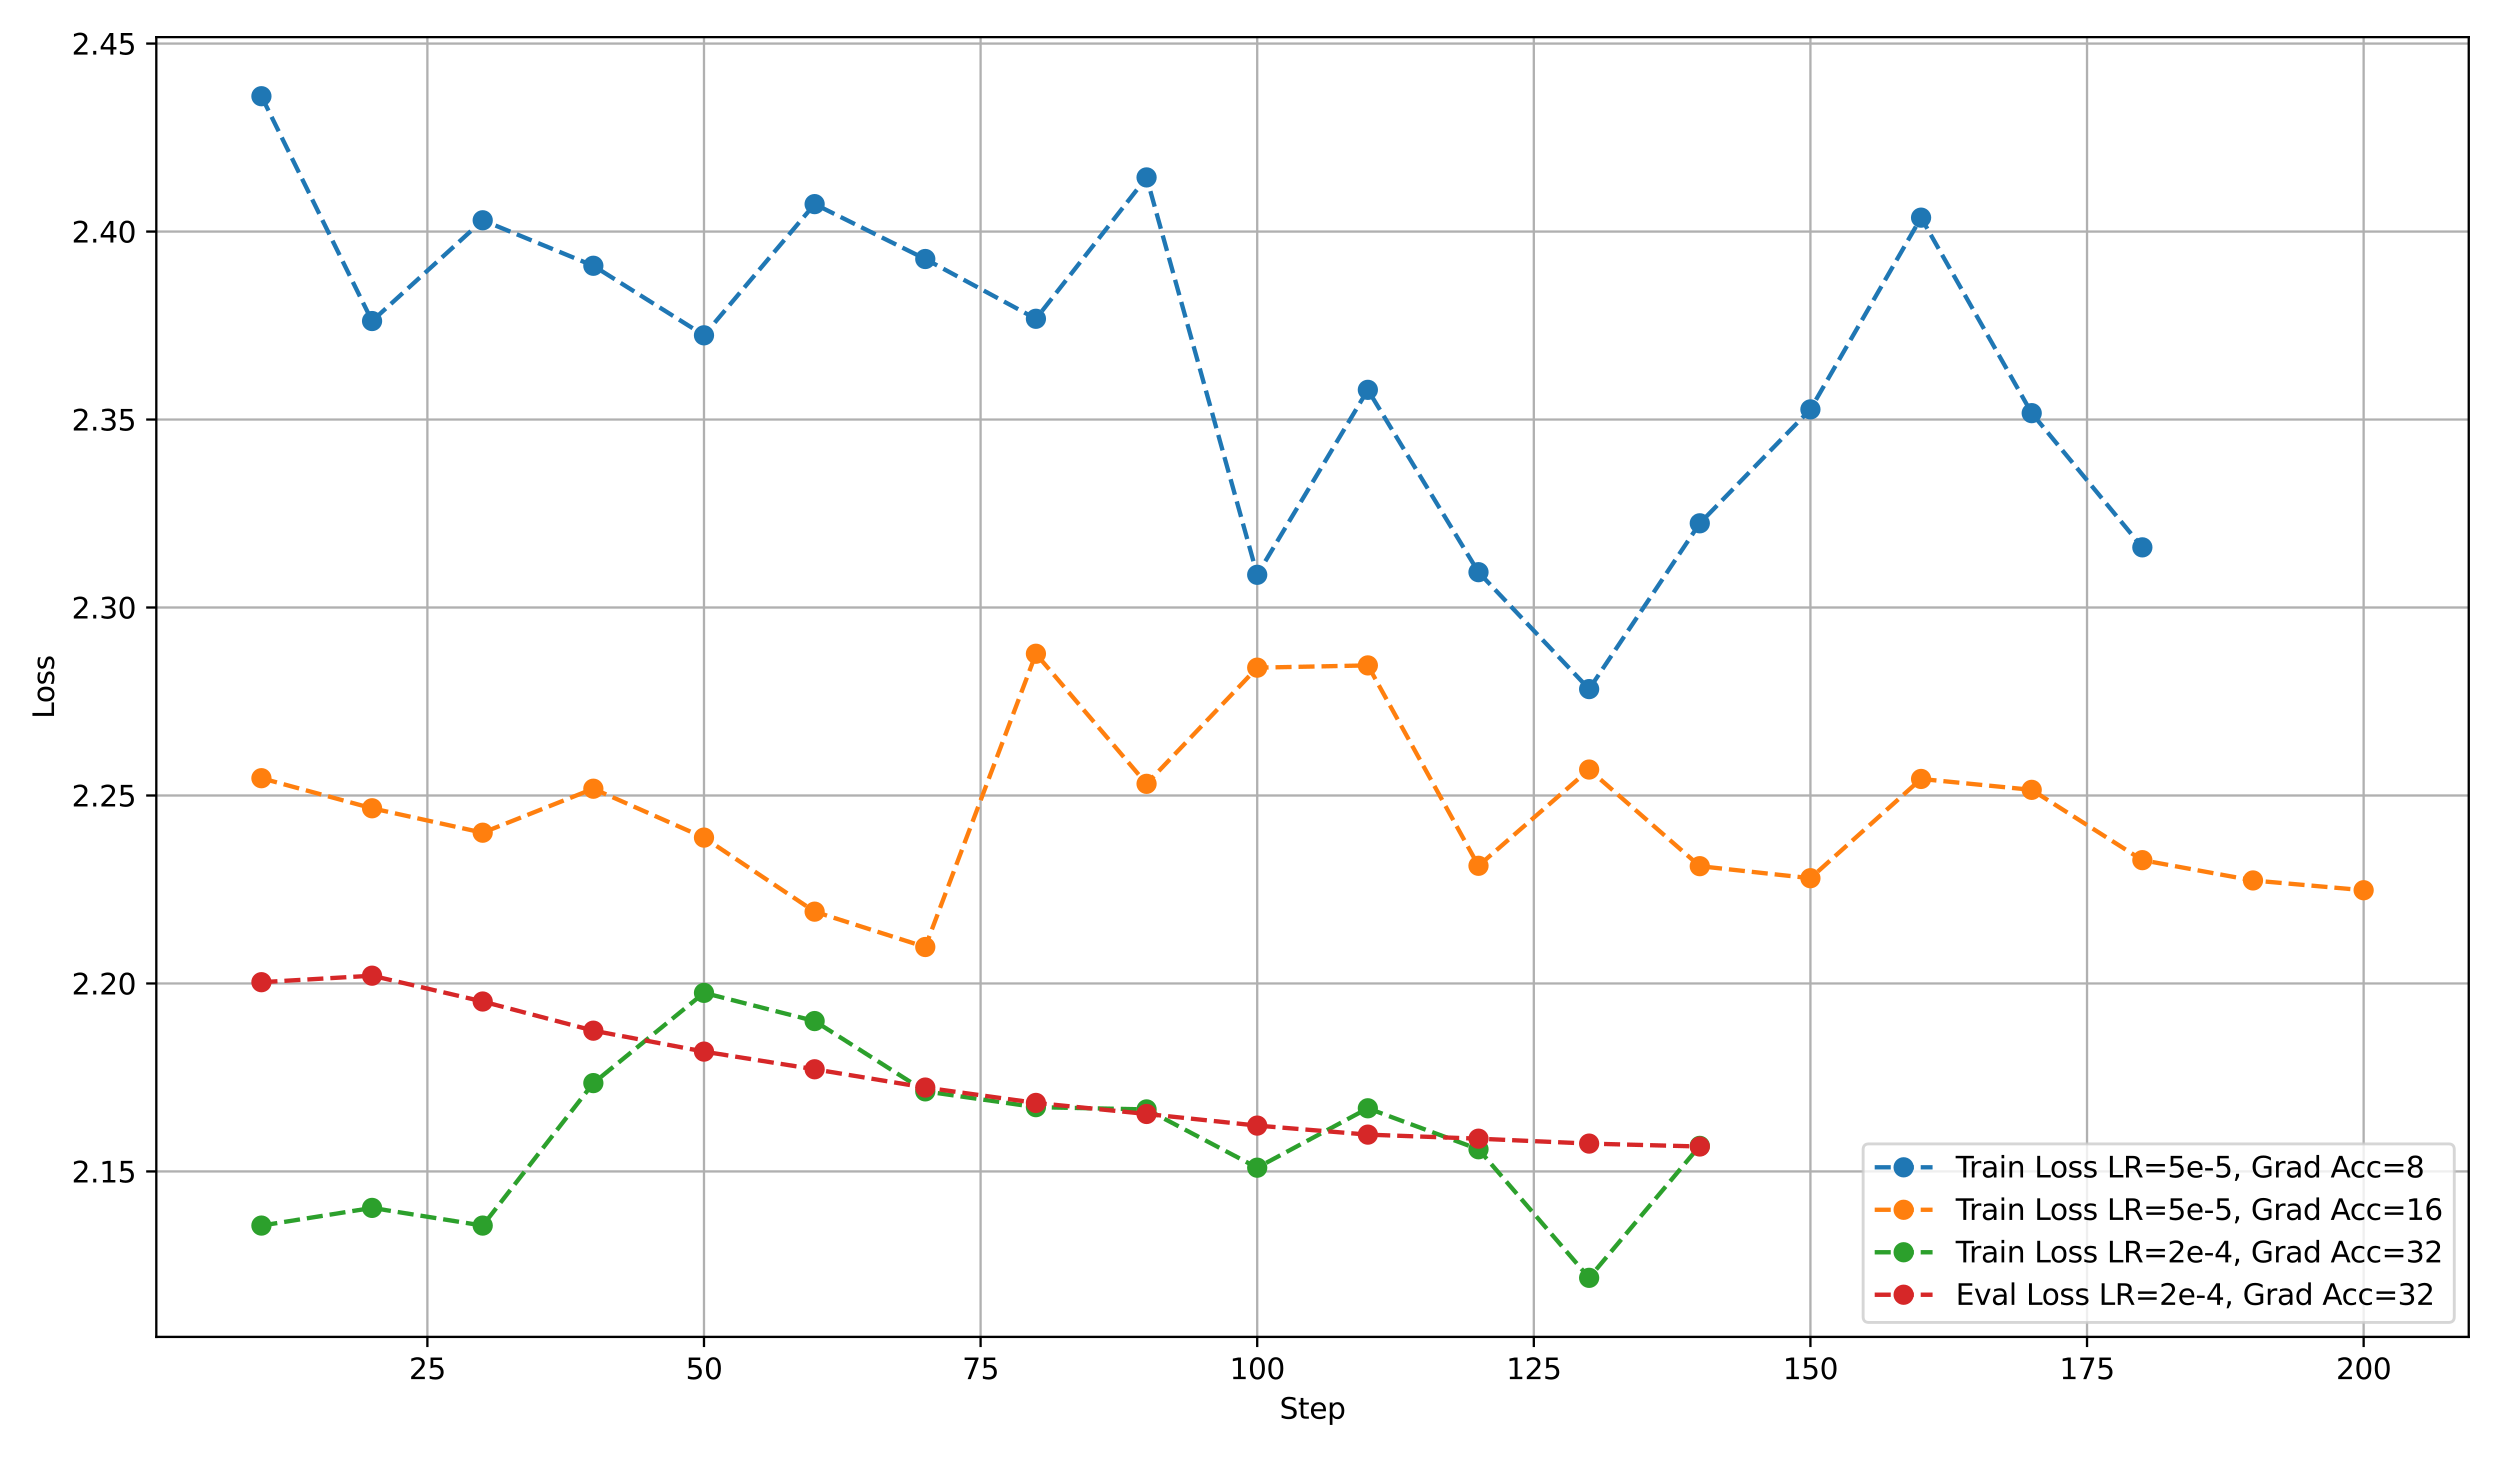 <?xml version="1.0" encoding="utf-8" standalone="no"?>
<!DOCTYPE svg PUBLIC "-//W3C//DTD SVG 1.1//EN"
  "http://www.w3.org/Graphics/SVG/1.1/DTD/svg11.dtd">
<svg xmlns:xlink="http://www.w3.org/1999/xlink" width="864pt" height="504pt" viewBox="0 0 864 504" xmlns="http://www.w3.org/2000/svg" version="1.1">
 <defs>
  <style type="text/css">*{stroke-linejoin: round; stroke-linecap: butt}</style>
 </defs>
 <g id="figure_1">
  <g id="patch_1">
   <path d="M 0 504 
L 864 504 
L 864 0 
L 0 0 
z
" style="fill: #ffffff"/>
  </g>
  <g id="axes_1">
   <g id="patch_2">
    <path d="M 54.02 462.04 
L 853.2 462.04 
L 853.2 12.835 
L 54.02 12.835 
z
" style="fill: #ffffff"/>
   </g>
   <g id="matplotlib.axis_1">
    <g id="xtick_1">
     <g id="line2d_1">
      <path d="M 147.704 462.04 
L 147.704 12.835 
" clip-path="url(#p63135f9548)" style="fill: none; stroke: #b0b0b0; stroke-width: 0.8; stroke-linecap: square"/>
     </g>
     <g id="line2d_2">
      <defs>
       <path id="m0dc4474a9e" d="M 0 0 
L 0 3.5 
" style="stroke: #000000; stroke-width: 0.8"/>
      </defs>
      <g>
       <use xlink:href="#m0dc4474a9e" x="147.704" y="462.04" style="stroke: #000000; stroke-width: 0.8"/>
      </g>
     </g>
     <g id="text_1">
      <!-- 25 -->
      <g transform="translate(141.341 476.638) scale(0.1 -0.1)">
       <defs>
        <path id="DejaVuSans-32" d="M 1228 531 
L 3431 531 
L 3431 0 
L 469 0 
L 469 531 
Q 828 903 1448 1529 
Q 2069 2156 2228 2338 
Q 2531 2678 2651 2914 
Q 2772 3150 2772 3378 
Q 2772 3750 2511 3984 
Q 2250 4219 1831 4219 
Q 1534 4219 1204 4116 
Q 875 4013 500 3803 
L 500 4441 
Q 881 4594 1212 4672 
Q 1544 4750 1819 4750 
Q 2544 4750 2975 4387 
Q 3406 4025 3406 3419 
Q 3406 3131 3298 2873 
Q 3191 2616 2906 2266 
Q 2828 2175 2409 1742 
Q 1991 1309 1228 531 
z
" transform="scale(0.016)"/>
        <path id="DejaVuSans-35" d="M 691 4666 
L 3169 4666 
L 3169 4134 
L 1269 4134 
L 1269 2991 
Q 1406 3038 1543 3061 
Q 1681 3084 1819 3084 
Q 2600 3084 3056 2656 
Q 3513 2228 3513 1497 
Q 3513 744 3044 326 
Q 2575 -91 1722 -91 
Q 1428 -91 1123 -41 
Q 819 9 494 109 
L 494 744 
Q 775 591 1075 516 
Q 1375 441 1709 441 
Q 2250 441 2565 725 
Q 2881 1009 2881 1497 
Q 2881 1984 2565 2268 
Q 2250 2553 1709 2553 
Q 1456 2553 1204 2497 
Q 953 2441 691 2322 
L 691 4666 
z
" transform="scale(0.016)"/>
       </defs>
       <use xlink:href="#DejaVuSans-32"/>
       <use xlink:href="#DejaVuSans-35" transform="translate(63.623 0)"/>
      </g>
     </g>
    </g>
    <g id="xtick_2">
     <g id="line2d_3">
      <path d="M 243.299 462.04 
L 243.299 12.835 
" clip-path="url(#p63135f9548)" style="fill: none; stroke: #b0b0b0; stroke-width: 0.8; stroke-linecap: square"/>
     </g>
     <g id="line2d_4">
      <g>
       <use xlink:href="#m0dc4474a9e" x="243.299" y="462.04" style="stroke: #000000; stroke-width: 0.8"/>
      </g>
     </g>
     <g id="text_2">
      <!-- 50 -->
      <g transform="translate(236.937 476.638) scale(0.1 -0.1)">
       <defs>
        <path id="DejaVuSans-30" d="M 2034 4250 
Q 1547 4250 1301 3770 
Q 1056 3291 1056 2328 
Q 1056 1369 1301 889 
Q 1547 409 2034 409 
Q 2525 409 2770 889 
Q 3016 1369 3016 2328 
Q 3016 3291 2770 3770 
Q 2525 4250 2034 4250 
z
M 2034 4750 
Q 2819 4750 3233 4129 
Q 3647 3509 3647 2328 
Q 3647 1150 3233 529 
Q 2819 -91 2034 -91 
Q 1250 -91 836 529 
Q 422 1150 422 2328 
Q 422 3509 836 4129 
Q 1250 4750 2034 4750 
z
" transform="scale(0.016)"/>
       </defs>
       <use xlink:href="#DejaVuSans-35"/>
       <use xlink:href="#DejaVuSans-30" transform="translate(63.623 0)"/>
      </g>
     </g>
    </g>
    <g id="xtick_3">
     <g id="line2d_5">
      <path d="M 338.895 462.04 
L 338.895 12.835 
" clip-path="url(#p63135f9548)" style="fill: none; stroke: #b0b0b0; stroke-width: 0.8; stroke-linecap: square"/>
     </g>
     <g id="line2d_6">
      <g>
       <use xlink:href="#m0dc4474a9e" x="338.895" y="462.04" style="stroke: #000000; stroke-width: 0.8"/>
      </g>
     </g>
     <g id="text_3">
      <!-- 75 -->
      <g transform="translate(332.533 476.638) scale(0.1 -0.1)">
       <defs>
        <path id="DejaVuSans-37" d="M 525 4666 
L 3525 4666 
L 3525 4397 
L 1831 0 
L 1172 0 
L 2766 4134 
L 525 4134 
L 525 4666 
z
" transform="scale(0.016)"/>
       </defs>
       <use xlink:href="#DejaVuSans-37"/>
       <use xlink:href="#DejaVuSans-35" transform="translate(63.623 0)"/>
      </g>
     </g>
    </g>
    <g id="xtick_4">
     <g id="line2d_7">
      <path d="M 434.491 462.04 
L 434.491 12.835 
" clip-path="url(#p63135f9548)" style="fill: none; stroke: #b0b0b0; stroke-width: 0.8; stroke-linecap: square"/>
     </g>
     <g id="line2d_8">
      <g>
       <use xlink:href="#m0dc4474a9e" x="434.491" y="462.04" style="stroke: #000000; stroke-width: 0.8"/>
      </g>
     </g>
     <g id="text_4">
      <!-- 100 -->
      <g transform="translate(424.947 476.638) scale(0.1 -0.1)">
       <defs>
        <path id="DejaVuSans-31" d="M 794 531 
L 1825 531 
L 1825 4091 
L 703 3866 
L 703 4441 
L 1819 4666 
L 2450 4666 
L 2450 531 
L 3481 531 
L 3481 0 
L 794 0 
L 794 531 
z
" transform="scale(0.016)"/>
       </defs>
       <use xlink:href="#DejaVuSans-31"/>
       <use xlink:href="#DejaVuSans-30" transform="translate(63.623 0)"/>
       <use xlink:href="#DejaVuSans-30" transform="translate(127.246 0)"/>
      </g>
     </g>
    </g>
    <g id="xtick_5">
     <g id="line2d_9">
      <path d="M 530.087 462.04 
L 530.087 12.835 
" clip-path="url(#p63135f9548)" style="fill: none; stroke: #b0b0b0; stroke-width: 0.8; stroke-linecap: square"/>
     </g>
     <g id="line2d_10">
      <g>
       <use xlink:href="#m0dc4474a9e" x="530.087" y="462.04" style="stroke: #000000; stroke-width: 0.8"/>
      </g>
     </g>
     <g id="text_5">
      <!-- 125 -->
      <g transform="translate(520.543 476.638) scale(0.1 -0.1)">
       <use xlink:href="#DejaVuSans-31"/>
       <use xlink:href="#DejaVuSans-32" transform="translate(63.623 0)"/>
       <use xlink:href="#DejaVuSans-35" transform="translate(127.246 0)"/>
      </g>
     </g>
    </g>
    <g id="xtick_6">
     <g id="line2d_11">
      <path d="M 625.682 462.04 
L 625.682 12.835 
" clip-path="url(#p63135f9548)" style="fill: none; stroke: #b0b0b0; stroke-width: 0.8; stroke-linecap: square"/>
     </g>
     <g id="line2d_12">
      <g>
       <use xlink:href="#m0dc4474a9e" x="625.682" y="462.04" style="stroke: #000000; stroke-width: 0.8"/>
      </g>
     </g>
     <g id="text_6">
      <!-- 150 -->
      <g transform="translate(616.138 476.638) scale(0.1 -0.1)">
       <use xlink:href="#DejaVuSans-31"/>
       <use xlink:href="#DejaVuSans-35" transform="translate(63.623 0)"/>
       <use xlink:href="#DejaVuSans-30" transform="translate(127.246 0)"/>
      </g>
     </g>
    </g>
    <g id="xtick_7">
     <g id="line2d_13">
      <path d="M 721.278 462.04 
L 721.278 12.835 
" clip-path="url(#p63135f9548)" style="fill: none; stroke: #b0b0b0; stroke-width: 0.8; stroke-linecap: square"/>
     </g>
     <g id="line2d_14">
      <g>
       <use xlink:href="#m0dc4474a9e" x="721.278" y="462.04" style="stroke: #000000; stroke-width: 0.8"/>
      </g>
     </g>
     <g id="text_7">
      <!-- 175 -->
      <g transform="translate(711.734 476.638) scale(0.1 -0.1)">
       <use xlink:href="#DejaVuSans-31"/>
       <use xlink:href="#DejaVuSans-37" transform="translate(63.623 0)"/>
       <use xlink:href="#DejaVuSans-35" transform="translate(127.246 0)"/>
      </g>
     </g>
    </g>
    <g id="xtick_8">
     <g id="line2d_15">
      <path d="M 816.874 462.04 
L 816.874 12.835 
" clip-path="url(#p63135f9548)" style="fill: none; stroke: #b0b0b0; stroke-width: 0.8; stroke-linecap: square"/>
     </g>
     <g id="line2d_16">
      <g>
       <use xlink:href="#m0dc4474a9e" x="816.874" y="462.04" style="stroke: #000000; stroke-width: 0.8"/>
      </g>
     </g>
     <g id="text_8">
      <!-- 200 -->
      <g transform="translate(807.33 476.638) scale(0.1 -0.1)">
       <use xlink:href="#DejaVuSans-32"/>
       <use xlink:href="#DejaVuSans-30" transform="translate(63.623 0)"/>
       <use xlink:href="#DejaVuSans-30" transform="translate(127.246 0)"/>
      </g>
     </g>
    </g>
    <g id="text_9">
     <!-- Step -->
     <g transform="translate(442.225 490.317) scale(0.1 -0.1)">
      <defs>
       <path id="DejaVuSans-53" d="M 3425 4513 
L 3425 3897 
Q 3066 4069 2747 4153 
Q 2428 4238 2131 4238 
Q 1616 4238 1336 4038 
Q 1056 3838 1056 3469 
Q 1056 3159 1242 3001 
Q 1428 2844 1947 2747 
L 2328 2669 
Q 3034 2534 3370 2195 
Q 3706 1856 3706 1288 
Q 3706 609 3251 259 
Q 2797 -91 1919 -91 
Q 1588 -91 1214 -16 
Q 841 59 441 206 
L 441 856 
Q 825 641 1194 531 
Q 1563 422 1919 422 
Q 2459 422 2753 634 
Q 3047 847 3047 1241 
Q 3047 1584 2836 1778 
Q 2625 1972 2144 2069 
L 1759 2144 
Q 1053 2284 737 2584 
Q 422 2884 422 3419 
Q 422 4038 858 4394 
Q 1294 4750 2059 4750 
Q 2388 4750 2728 4690 
Q 3069 4631 3425 4513 
z
" transform="scale(0.016)"/>
       <path id="DejaVuSans-74" d="M 1172 4494 
L 1172 3500 
L 2356 3500 
L 2356 3053 
L 1172 3053 
L 1172 1153 
Q 1172 725 1289 603 
Q 1406 481 1766 481 
L 2356 481 
L 2356 0 
L 1766 0 
Q 1100 0 847 248 
Q 594 497 594 1153 
L 594 3053 
L 172 3053 
L 172 3500 
L 594 3500 
L 594 4494 
L 1172 4494 
z
" transform="scale(0.016)"/>
       <path id="DejaVuSans-65" d="M 3597 1894 
L 3597 1613 
L 953 1613 
Q 991 1019 1311 708 
Q 1631 397 2203 397 
Q 2534 397 2845 478 
Q 3156 559 3463 722 
L 3463 178 
Q 3153 47 2828 -22 
Q 2503 -91 2169 -91 
Q 1331 -91 842 396 
Q 353 884 353 1716 
Q 353 2575 817 3079 
Q 1281 3584 2069 3584 
Q 2775 3584 3186 3129 
Q 3597 2675 3597 1894 
z
M 3022 2063 
Q 3016 2534 2758 2815 
Q 2500 3097 2075 3097 
Q 1594 3097 1305 2825 
Q 1016 2553 972 2059 
L 3022 2063 
z
" transform="scale(0.016)"/>
       <path id="DejaVuSans-70" d="M 1159 525 
L 1159 -1331 
L 581 -1331 
L 581 3500 
L 1159 3500 
L 1159 2969 
Q 1341 3281 1617 3432 
Q 1894 3584 2278 3584 
Q 2916 3584 3314 3078 
Q 3713 2572 3713 1747 
Q 3713 922 3314 415 
Q 2916 -91 2278 -91 
Q 1894 -91 1617 61 
Q 1341 213 1159 525 
z
M 3116 1747 
Q 3116 2381 2855 2742 
Q 2594 3103 2138 3103 
Q 1681 3103 1420 2742 
Q 1159 2381 1159 1747 
Q 1159 1113 1420 752 
Q 1681 391 2138 391 
Q 2594 391 2855 752 
Q 3116 1113 3116 1747 
z
" transform="scale(0.016)"/>
      </defs>
      <use xlink:href="#DejaVuSans-53"/>
      <use xlink:href="#DejaVuSans-74" transform="translate(63.477 0)"/>
      <use xlink:href="#DejaVuSans-65" transform="translate(102.686 0)"/>
      <use xlink:href="#DejaVuSans-70" transform="translate(164.209 0)"/>
     </g>
    </g>
   </g>
   <g id="matplotlib.axis_2">
    <g id="ytick_1">
     <g id="line2d_17">
      <path d="M 54.02 404.852 
L 853.2 404.852 
" clip-path="url(#p63135f9548)" style="fill: none; stroke: #b0b0b0; stroke-width: 0.8; stroke-linecap: square"/>
     </g>
     <g id="line2d_18">
      <defs>
       <path id="mf8753b15ac" d="M 0 0 
L -3.5 0 
" style="stroke: #000000; stroke-width: 0.8"/>
      </defs>
      <g>
       <use xlink:href="#mf8753b15ac" x="54.02" y="404.852" style="stroke: #000000; stroke-width: 0.8"/>
      </g>
     </g>
     <g id="text_10">
      <!-- 2.15 -->
      <g transform="translate(24.754 408.651) scale(0.1 -0.1)">
       <defs>
        <path id="DejaVuSans-2e" d="M 684 794 
L 1344 794 
L 1344 0 
L 684 0 
L 684 794 
z
" transform="scale(0.016)"/>
       </defs>
       <use xlink:href="#DejaVuSans-32"/>
       <use xlink:href="#DejaVuSans-2e" transform="translate(63.623 0)"/>
       <use xlink:href="#DejaVuSans-31" transform="translate(95.41 0)"/>
       <use xlink:href="#DejaVuSans-35" transform="translate(159.033 0)"/>
      </g>
     </g>
    </g>
    <g id="ytick_2">
     <g id="line2d_19">
      <path d="M 54.02 339.887 
L 853.2 339.887 
" clip-path="url(#p63135f9548)" style="fill: none; stroke: #b0b0b0; stroke-width: 0.8; stroke-linecap: square"/>
     </g>
     <g id="line2d_20">
      <g>
       <use xlink:href="#mf8753b15ac" x="54.02" y="339.887" style="stroke: #000000; stroke-width: 0.8"/>
      </g>
     </g>
     <g id="text_11">
      <!-- 2.20 -->
      <g transform="translate(24.754 343.686) scale(0.1 -0.1)">
       <use xlink:href="#DejaVuSans-32"/>
       <use xlink:href="#DejaVuSans-2e" transform="translate(63.623 0)"/>
       <use xlink:href="#DejaVuSans-32" transform="translate(95.41 0)"/>
       <use xlink:href="#DejaVuSans-30" transform="translate(159.033 0)"/>
      </g>
     </g>
    </g>
    <g id="ytick_3">
     <g id="line2d_21">
      <path d="M 54.02 274.922 
L 853.2 274.922 
" clip-path="url(#p63135f9548)" style="fill: none; stroke: #b0b0b0; stroke-width: 0.8; stroke-linecap: square"/>
     </g>
     <g id="line2d_22">
      <g>
       <use xlink:href="#mf8753b15ac" x="54.02" y="274.922" style="stroke: #000000; stroke-width: 0.8"/>
      </g>
     </g>
     <g id="text_12">
      <!-- 2.25 -->
      <g transform="translate(24.754 278.721) scale(0.1 -0.1)">
       <use xlink:href="#DejaVuSans-32"/>
       <use xlink:href="#DejaVuSans-2e" transform="translate(63.623 0)"/>
       <use xlink:href="#DejaVuSans-32" transform="translate(95.41 0)"/>
       <use xlink:href="#DejaVuSans-35" transform="translate(159.033 0)"/>
      </g>
     </g>
    </g>
    <g id="ytick_4">
     <g id="line2d_23">
      <path d="M 54.02 209.957 
L 853.2 209.957 
" clip-path="url(#p63135f9548)" style="fill: none; stroke: #b0b0b0; stroke-width: 0.8; stroke-linecap: square"/>
     </g>
     <g id="line2d_24">
      <g>
       <use xlink:href="#mf8753b15ac" x="54.02" y="209.957" style="stroke: #000000; stroke-width: 0.8"/>
      </g>
     </g>
     <g id="text_13">
      <!-- 2.30 -->
      <g transform="translate(24.754 213.757) scale(0.1 -0.1)">
       <defs>
        <path id="DejaVuSans-33" d="M 2597 2516 
Q 3050 2419 3304 2112 
Q 3559 1806 3559 1356 
Q 3559 666 3084 287 
Q 2609 -91 1734 -91 
Q 1441 -91 1130 -33 
Q 819 25 488 141 
L 488 750 
Q 750 597 1062 519 
Q 1375 441 1716 441 
Q 2309 441 2620 675 
Q 2931 909 2931 1356 
Q 2931 1769 2642 2001 
Q 2353 2234 1838 2234 
L 1294 2234 
L 1294 2753 
L 1863 2753 
Q 2328 2753 2575 2939 
Q 2822 3125 2822 3475 
Q 2822 3834 2567 4026 
Q 2313 4219 1838 4219 
Q 1578 4219 1281 4162 
Q 984 4106 628 3988 
L 628 4550 
Q 988 4650 1302 4700 
Q 1616 4750 1894 4750 
Q 2613 4750 3031 4423 
Q 3450 4097 3450 3541 
Q 3450 3153 3228 2886 
Q 3006 2619 2597 2516 
z
" transform="scale(0.016)"/>
       </defs>
       <use xlink:href="#DejaVuSans-32"/>
       <use xlink:href="#DejaVuSans-2e" transform="translate(63.623 0)"/>
       <use xlink:href="#DejaVuSans-33" transform="translate(95.41 0)"/>
       <use xlink:href="#DejaVuSans-30" transform="translate(159.033 0)"/>
      </g>
     </g>
    </g>
    <g id="ytick_5">
     <g id="line2d_25">
      <path d="M 54.02 144.993 
L 853.2 144.993 
" clip-path="url(#p63135f9548)" style="fill: none; stroke: #b0b0b0; stroke-width: 0.8; stroke-linecap: square"/>
     </g>
     <g id="line2d_26">
      <g>
       <use xlink:href="#mf8753b15ac" x="54.02" y="144.993" style="stroke: #000000; stroke-width: 0.8"/>
      </g>
     </g>
     <g id="text_14">
      <!-- 2.35 -->
      <g transform="translate(24.754 148.792) scale(0.1 -0.1)">
       <use xlink:href="#DejaVuSans-32"/>
       <use xlink:href="#DejaVuSans-2e" transform="translate(63.623 0)"/>
       <use xlink:href="#DejaVuSans-33" transform="translate(95.41 0)"/>
       <use xlink:href="#DejaVuSans-35" transform="translate(159.033 0)"/>
      </g>
     </g>
    </g>
    <g id="ytick_6">
     <g id="line2d_27">
      <path d="M 54.02 80.028 
L 853.2 80.028 
" clip-path="url(#p63135f9548)" style="fill: none; stroke: #b0b0b0; stroke-width: 0.8; stroke-linecap: square"/>
     </g>
     <g id="line2d_28">
      <g>
       <use xlink:href="#mf8753b15ac" x="54.02" y="80.028" style="stroke: #000000; stroke-width: 0.8"/>
      </g>
     </g>
     <g id="text_15">
      <!-- 2.40 -->
      <g transform="translate(24.754 83.827) scale(0.1 -0.1)">
       <defs>
        <path id="DejaVuSans-34" d="M 2419 4116 
L 825 1625 
L 2419 1625 
L 2419 4116 
z
M 2253 4666 
L 3047 4666 
L 3047 1625 
L 3713 1625 
L 3713 1100 
L 3047 1100 
L 3047 0 
L 2419 0 
L 2419 1100 
L 313 1100 
L 313 1709 
L 2253 4666 
z
" transform="scale(0.016)"/>
       </defs>
       <use xlink:href="#DejaVuSans-32"/>
       <use xlink:href="#DejaVuSans-2e" transform="translate(63.623 0)"/>
       <use xlink:href="#DejaVuSans-34" transform="translate(95.41 0)"/>
       <use xlink:href="#DejaVuSans-30" transform="translate(159.033 0)"/>
      </g>
     </g>
    </g>
    <g id="ytick_7">
     <g id="line2d_29">
      <path d="M 54.02 15.063 
L 853.2 15.063 
" clip-path="url(#p63135f9548)" style="fill: none; stroke: #b0b0b0; stroke-width: 0.8; stroke-linecap: square"/>
     </g>
     <g id="line2d_30">
      <g>
       <use xlink:href="#mf8753b15ac" x="54.02" y="15.063" style="stroke: #000000; stroke-width: 0.8"/>
      </g>
     </g>
     <g id="text_16">
      <!-- 2.45 -->
      <g transform="translate(24.754 18.862) scale(0.1 -0.1)">
       <use xlink:href="#DejaVuSans-32"/>
       <use xlink:href="#DejaVuSans-2e" transform="translate(63.623 0)"/>
       <use xlink:href="#DejaVuSans-34" transform="translate(95.41 0)"/>
       <use xlink:href="#DejaVuSans-35" transform="translate(159.033 0)"/>
      </g>
     </g>
    </g>
    <g id="text_17">
     <!-- Loss -->
     <g transform="translate(18.675 248.405) rotate(-90) scale(0.1 -0.1)">
      <defs>
       <path id="DejaVuSans-4c" d="M 628 4666 
L 1259 4666 
L 1259 531 
L 3531 531 
L 3531 0 
L 628 0 
L 628 4666 
z
" transform="scale(0.016)"/>
       <path id="DejaVuSans-6f" d="M 1959 3097 
Q 1497 3097 1228 2736 
Q 959 2375 959 1747 
Q 959 1119 1226 758 
Q 1494 397 1959 397 
Q 2419 397 2687 759 
Q 2956 1122 2956 1747 
Q 2956 2369 2687 2733 
Q 2419 3097 1959 3097 
z
M 1959 3584 
Q 2709 3584 3137 3096 
Q 3566 2609 3566 1747 
Q 3566 888 3137 398 
Q 2709 -91 1959 -91 
Q 1206 -91 779 398 
Q 353 888 353 1747 
Q 353 2609 779 3096 
Q 1206 3584 1959 3584 
z
" transform="scale(0.016)"/>
       <path id="DejaVuSans-73" d="M 2834 3397 
L 2834 2853 
Q 2591 2978 2328 3040 
Q 2066 3103 1784 3103 
Q 1356 3103 1142 2972 
Q 928 2841 928 2578 
Q 928 2378 1081 2264 
Q 1234 2150 1697 2047 
L 1894 2003 
Q 2506 1872 2764 1633 
Q 3022 1394 3022 966 
Q 3022 478 2636 193 
Q 2250 -91 1575 -91 
Q 1294 -91 989 -36 
Q 684 19 347 128 
L 347 722 
Q 666 556 975 473 
Q 1284 391 1588 391 
Q 1994 391 2212 530 
Q 2431 669 2431 922 
Q 2431 1156 2273 1281 
Q 2116 1406 1581 1522 
L 1381 1569 
Q 847 1681 609 1914 
Q 372 2147 372 2553 
Q 372 3047 722 3315 
Q 1072 3584 1716 3584 
Q 2034 3584 2315 3537 
Q 2597 3491 2834 3397 
z
" transform="scale(0.016)"/>
      </defs>
      <use xlink:href="#DejaVuSans-4c"/>
      <use xlink:href="#DejaVuSans-6f" transform="translate(53.963 0)"/>
      <use xlink:href="#DejaVuSans-73" transform="translate(115.145 0)"/>
      <use xlink:href="#DejaVuSans-73" transform="translate(167.244 0)"/>
     </g>
    </g>
   </g>
   <g id="line2d_31">
    <path d="M 90.346 33.253 
L 128.585 110.951 
L 166.823 76.13 
L 205.061 91.852 
L 243.299 115.888 
L 281.538 70.543 
L 319.776 89.513 
L 358.014 110.172 
L 396.253 61.318 
L 434.491 198.654 
L 472.729 134.728 
L 510.967 197.744 
L 549.206 238.152 
L 587.444 180.853 
L 625.682 141.485 
L 663.921 75.221 
L 702.159 142.784 
L 740.397 189.169 
" clip-path="url(#p63135f9548)" style="fill: none; stroke-dasharray: 5.55,2.4; stroke-dashoffset: 0; stroke: #1f77b4; stroke-width: 1.5"/>
    <defs>
     <path id="mb6233db1bb" d="M 0 3 
C 0.796 3 1.559 2.684 2.121 2.121 
C 2.684 1.559 3 0.796 3 0 
C 3 -0.796 2.684 -1.559 2.121 -2.121 
C 1.559 -2.684 0.796 -3 0 -3 
C -0.796 -3 -1.559 -2.684 -2.121 -2.121 
C -2.684 -1.559 -3 -0.796 -3 0 
C -3 0.796 -2.684 1.559 -2.121 2.121 
C -1.559 2.684 -0.796 3 0 3 
z
" style="stroke: #1f77b4"/>
    </defs>
    <g clip-path="url(#p63135f9548)">
     <use xlink:href="#mb6233db1bb" x="90.346" y="33.253" style="fill: #1f77b4; stroke: #1f77b4"/>
     <use xlink:href="#mb6233db1bb" x="128.585" y="110.951" style="fill: #1f77b4; stroke: #1f77b4"/>
     <use xlink:href="#mb6233db1bb" x="166.823" y="76.13" style="fill: #1f77b4; stroke: #1f77b4"/>
     <use xlink:href="#mb6233db1bb" x="205.061" y="91.852" style="fill: #1f77b4; stroke: #1f77b4"/>
     <use xlink:href="#mb6233db1bb" x="243.299" y="115.888" style="fill: #1f77b4; stroke: #1f77b4"/>
     <use xlink:href="#mb6233db1bb" x="281.538" y="70.543" style="fill: #1f77b4; stroke: #1f77b4"/>
     <use xlink:href="#mb6233db1bb" x="319.776" y="89.513" style="fill: #1f77b4; stroke: #1f77b4"/>
     <use xlink:href="#mb6233db1bb" x="358.014" y="110.172" style="fill: #1f77b4; stroke: #1f77b4"/>
     <use xlink:href="#mb6233db1bb" x="396.253" y="61.318" style="fill: #1f77b4; stroke: #1f77b4"/>
     <use xlink:href="#mb6233db1bb" x="434.491" y="198.654" style="fill: #1f77b4; stroke: #1f77b4"/>
     <use xlink:href="#mb6233db1bb" x="472.729" y="134.728" style="fill: #1f77b4; stroke: #1f77b4"/>
     <use xlink:href="#mb6233db1bb" x="510.967" y="197.744" style="fill: #1f77b4; stroke: #1f77b4"/>
     <use xlink:href="#mb6233db1bb" x="549.206" y="238.152" style="fill: #1f77b4; stroke: #1f77b4"/>
     <use xlink:href="#mb6233db1bb" x="587.444" y="180.853" style="fill: #1f77b4; stroke: #1f77b4"/>
     <use xlink:href="#mb6233db1bb" x="625.682" y="141.485" style="fill: #1f77b4; stroke: #1f77b4"/>
     <use xlink:href="#mb6233db1bb" x="663.921" y="75.221" style="fill: #1f77b4; stroke: #1f77b4"/>
     <use xlink:href="#mb6233db1bb" x="702.159" y="142.784" style="fill: #1f77b4; stroke: #1f77b4"/>
     <use xlink:href="#mb6233db1bb" x="740.397" y="189.169" style="fill: #1f77b4; stroke: #1f77b4"/>
    </g>
   </g>
   <g id="line2d_32">
    <path d="M 90.346 268.945 
L 128.585 279.34 
L 166.823 287.785 
L 205.061 272.583 
L 243.299 289.474 
L 281.538 315.07 
L 319.776 327.284 
L 358.014 225.939 
L 396.253 270.894 
L 434.491 230.746 
L 472.729 229.967 
L 510.967 299.219 
L 549.206 265.957 
L 587.444 299.349 
L 625.682 303.507 
L 663.921 269.205 
L 702.159 272.973 
L 740.397 297.27 
L 778.635 304.286 
L 816.874 307.664 
" clip-path="url(#p63135f9548)" style="fill: none; stroke-dasharray: 5.55,2.4; stroke-dashoffset: 0; stroke: #ff7f0e; stroke-width: 1.5"/>
    <defs>
     <path id="md12924523d" d="M 0 3 
C 0.796 3 1.559 2.684 2.121 2.121 
C 2.684 1.559 3 0.796 3 0 
C 3 -0.796 2.684 -1.559 2.121 -2.121 
C 1.559 -2.684 0.796 -3 0 -3 
C -0.796 -3 -1.559 -2.684 -2.121 -2.121 
C -2.684 -1.559 -3 -0.796 -3 0 
C -3 0.796 -2.684 1.559 -2.121 2.121 
C -1.559 2.684 -0.796 3 0 3 
z
" style="stroke: #ff7f0e"/>
    </defs>
    <g clip-path="url(#p63135f9548)">
     <use xlink:href="#md12924523d" x="90.346" y="268.945" style="fill: #ff7f0e; stroke: #ff7f0e"/>
     <use xlink:href="#md12924523d" x="128.585" y="279.34" style="fill: #ff7f0e; stroke: #ff7f0e"/>
     <use xlink:href="#md12924523d" x="166.823" y="287.785" style="fill: #ff7f0e; stroke: #ff7f0e"/>
     <use xlink:href="#md12924523d" x="205.061" y="272.583" style="fill: #ff7f0e; stroke: #ff7f0e"/>
     <use xlink:href="#md12924523d" x="243.299" y="289.474" style="fill: #ff7f0e; stroke: #ff7f0e"/>
     <use xlink:href="#md12924523d" x="281.538" y="315.07" style="fill: #ff7f0e; stroke: #ff7f0e"/>
     <use xlink:href="#md12924523d" x="319.776" y="327.284" style="fill: #ff7f0e; stroke: #ff7f0e"/>
     <use xlink:href="#md12924523d" x="358.014" y="225.939" style="fill: #ff7f0e; stroke: #ff7f0e"/>
     <use xlink:href="#md12924523d" x="396.253" y="270.894" style="fill: #ff7f0e; stroke: #ff7f0e"/>
     <use xlink:href="#md12924523d" x="434.491" y="230.746" style="fill: #ff7f0e; stroke: #ff7f0e"/>
     <use xlink:href="#md12924523d" x="472.729" y="229.967" style="fill: #ff7f0e; stroke: #ff7f0e"/>
     <use xlink:href="#md12924523d" x="510.967" y="299.219" style="fill: #ff7f0e; stroke: #ff7f0e"/>
     <use xlink:href="#md12924523d" x="549.206" y="265.957" style="fill: #ff7f0e; stroke: #ff7f0e"/>
     <use xlink:href="#md12924523d" x="587.444" y="299.349" style="fill: #ff7f0e; stroke: #ff7f0e"/>
     <use xlink:href="#md12924523d" x="625.682" y="303.507" style="fill: #ff7f0e; stroke: #ff7f0e"/>
     <use xlink:href="#md12924523d" x="663.921" y="269.205" style="fill: #ff7f0e; stroke: #ff7f0e"/>
     <use xlink:href="#md12924523d" x="702.159" y="272.973" style="fill: #ff7f0e; stroke: #ff7f0e"/>
     <use xlink:href="#md12924523d" x="740.397" y="297.27" style="fill: #ff7f0e; stroke: #ff7f0e"/>
     <use xlink:href="#md12924523d" x="778.635" y="304.286" style="fill: #ff7f0e; stroke: #ff7f0e"/>
     <use xlink:href="#md12924523d" x="816.874" y="307.664" style="fill: #ff7f0e; stroke: #ff7f0e"/>
    </g>
   </g>
   <g id="line2d_33">
    <path d="M 90.346 423.561 
L 128.585 417.455 
L 166.823 423.561 
L 205.061 374.318 
L 243.299 343.135 
L 281.538 352.88 
L 319.776 377.177 
L 358.014 382.634 
L 396.253 383.413 
L 434.491 403.552 
L 472.729 383.023 
L 510.967 397.186 
L 549.206 441.622 
L 587.444 396.016 
" clip-path="url(#p63135f9548)" style="fill: none; stroke-dasharray: 5.55,2.4; stroke-dashoffset: 0; stroke: #2ca02c; stroke-width: 1.5"/>
    <defs>
     <path id="m3a2eacd9c6" d="M 0 3 
C 0.796 3 1.559 2.684 2.121 2.121 
C 2.684 1.559 3 0.796 3 0 
C 3 -0.796 2.684 -1.559 2.121 -2.121 
C 1.559 -2.684 0.796 -3 0 -3 
C -0.796 -3 -1.559 -2.684 -2.121 -2.121 
C -2.684 -1.559 -3 -0.796 -3 0 
C -3 0.796 -2.684 1.559 -2.121 2.121 
C -1.559 2.684 -0.796 3 0 3 
z
" style="stroke: #2ca02c"/>
    </defs>
    <g clip-path="url(#p63135f9548)">
     <use xlink:href="#m3a2eacd9c6" x="90.346" y="423.561" style="fill: #2ca02c; stroke: #2ca02c"/>
     <use xlink:href="#m3a2eacd9c6" x="128.585" y="417.455" style="fill: #2ca02c; stroke: #2ca02c"/>
     <use xlink:href="#m3a2eacd9c6" x="166.823" y="423.561" style="fill: #2ca02c; stroke: #2ca02c"/>
     <use xlink:href="#m3a2eacd9c6" x="205.061" y="374.318" style="fill: #2ca02c; stroke: #2ca02c"/>
     <use xlink:href="#m3a2eacd9c6" x="243.299" y="343.135" style="fill: #2ca02c; stroke: #2ca02c"/>
     <use xlink:href="#m3a2eacd9c6" x="281.538" y="352.88" style="fill: #2ca02c; stroke: #2ca02c"/>
     <use xlink:href="#m3a2eacd9c6" x="319.776" y="377.177" style="fill: #2ca02c; stroke: #2ca02c"/>
     <use xlink:href="#m3a2eacd9c6" x="358.014" y="382.634" style="fill: #2ca02c; stroke: #2ca02c"/>
     <use xlink:href="#m3a2eacd9c6" x="396.253" y="383.413" style="fill: #2ca02c; stroke: #2ca02c"/>
     <use xlink:href="#m3a2eacd9c6" x="434.491" y="403.552" style="fill: #2ca02c; stroke: #2ca02c"/>
     <use xlink:href="#m3a2eacd9c6" x="472.729" y="383.023" style="fill: #2ca02c; stroke: #2ca02c"/>
     <use xlink:href="#m3a2eacd9c6" x="510.967" y="397.186" style="fill: #2ca02c; stroke: #2ca02c"/>
     <use xlink:href="#m3a2eacd9c6" x="549.206" y="441.622" style="fill: #2ca02c; stroke: #2ca02c"/>
     <use xlink:href="#m3a2eacd9c6" x="587.444" y="396.016" style="fill: #2ca02c; stroke: #2ca02c"/>
    </g>
   </g>
   <g id="line2d_34">
    <path d="M 90.346 339.446 
L 128.585 337.199 
L 166.823 346.123 
L 205.061 356.202 
L 243.299 363.437 
L 281.538 369.542 
L 319.776 375.86 
L 358.014 381.169 
L 396.253 384.987 
L 434.491 389.007 
L 472.729 392.129 
L 510.967 393.528 
L 549.206 395.226 
L 587.444 396.232 
" clip-path="url(#p63135f9548)" style="fill: none; stroke-dasharray: 5.55,2.4; stroke-dashoffset: 0; stroke: #d62728; stroke-width: 1.5"/>
    <defs>
     <path id="m88ecdcc3f1" d="M 0 3 
C 0.796 3 1.559 2.684 2.121 2.121 
C 2.684 1.559 3 0.796 3 0 
C 3 -0.796 2.684 -1.559 2.121 -2.121 
C 1.559 -2.684 0.796 -3 0 -3 
C -0.796 -3 -1.559 -2.684 -2.121 -2.121 
C -2.684 -1.559 -3 -0.796 -3 0 
C -3 0.796 -2.684 1.559 -2.121 2.121 
C -1.559 2.684 -0.796 3 0 3 
z
" style="stroke: #d62728"/>
    </defs>
    <g clip-path="url(#p63135f9548)">
     <use xlink:href="#m88ecdcc3f1" x="90.346" y="339.446" style="fill: #d62728; stroke: #d62728"/>
     <use xlink:href="#m88ecdcc3f1" x="128.585" y="337.199" style="fill: #d62728; stroke: #d62728"/>
     <use xlink:href="#m88ecdcc3f1" x="166.823" y="346.123" style="fill: #d62728; stroke: #d62728"/>
     <use xlink:href="#m88ecdcc3f1" x="205.061" y="356.202" style="fill: #d62728; stroke: #d62728"/>
     <use xlink:href="#m88ecdcc3f1" x="243.299" y="363.437" style="fill: #d62728; stroke: #d62728"/>
     <use xlink:href="#m88ecdcc3f1" x="281.538" y="369.542" style="fill: #d62728; stroke: #d62728"/>
     <use xlink:href="#m88ecdcc3f1" x="319.776" y="375.86" style="fill: #d62728; stroke: #d62728"/>
     <use xlink:href="#m88ecdcc3f1" x="358.014" y="381.169" style="fill: #d62728; stroke: #d62728"/>
     <use xlink:href="#m88ecdcc3f1" x="396.253" y="384.987" style="fill: #d62728; stroke: #d62728"/>
     <use xlink:href="#m88ecdcc3f1" x="434.491" y="389.007" style="fill: #d62728; stroke: #d62728"/>
     <use xlink:href="#m88ecdcc3f1" x="472.729" y="392.129" style="fill: #d62728; stroke: #d62728"/>
     <use xlink:href="#m88ecdcc3f1" x="510.967" y="393.528" style="fill: #d62728; stroke: #d62728"/>
     <use xlink:href="#m88ecdcc3f1" x="549.206" y="395.226" style="fill: #d62728; stroke: #d62728"/>
     <use xlink:href="#m88ecdcc3f1" x="587.444" y="396.232" style="fill: #d62728; stroke: #d62728"/>
    </g>
   </g>
   <g id="patch_3">
    <path d="M 54.02 462.04 
L 54.02 12.835 
" style="fill: none; stroke: #000000; stroke-width: 0.8; stroke-linejoin: miter; stroke-linecap: square"/>
   </g>
   <g id="patch_4">
    <path d="M 853.2 462.04 
L 853.2 12.835 
" style="fill: none; stroke: #000000; stroke-width: 0.8; stroke-linejoin: miter; stroke-linecap: square"/>
   </g>
   <g id="patch_5">
    <path d="M 54.02 462.04 
L 853.2 462.04 
" style="fill: none; stroke: #000000; stroke-width: 0.8; stroke-linejoin: miter; stroke-linecap: square"/>
   </g>
   <g id="patch_6">
    <path d="M 54.02 12.835 
L 853.2 12.835 
" style="fill: none; stroke: #000000; stroke-width: 0.8; stroke-linejoin: miter; stroke-linecap: square"/>
   </g>
   <g id="legend_1">
    <g id="patch_7">
     <path d="M 645.898 457.04 
L 846.2 457.04 
Q 848.2 457.04 848.2 455.04 
L 848.2 397.327 
Q 848.2 395.327 846.2 395.327 
L 645.898 395.327 
Q 643.898 395.327 643.898 397.327 
L 643.898 455.04 
Q 643.898 457.04 645.898 457.04 
z
" style="fill: #ffffff; opacity: 0.8; stroke: #cccccc; stroke-linejoin: miter"/>
    </g>
    <g id="line2d_35">
     <path d="M 647.898 403.426 
L 657.898 403.426 
L 667.898 403.426 
" style="fill: none; stroke-dasharray: 5.55,2.4; stroke-dashoffset: 0; stroke: #1f77b4; stroke-width: 1.5"/>
     <g>
      <use xlink:href="#mb6233db1bb" x="657.898" y="403.426" style="fill: #1f77b4; stroke: #1f77b4"/>
     </g>
    </g>
    <g id="text_18">
     <!-- Train Loss LR=5e-5, Grad Acc=8 -->
     <g transform="translate(675.898 406.926) scale(0.1 -0.1)">
      <defs>
       <path id="DejaVuSans-54" d="M -19 4666 
L 3928 4666 
L 3928 4134 
L 2272 4134 
L 2272 0 
L 1638 0 
L 1638 4134 
L -19 4134 
L -19 4666 
z
" transform="scale(0.016)"/>
       <path id="DejaVuSans-72" d="M 2631 2963 
Q 2534 3019 2420 3045 
Q 2306 3072 2169 3072 
Q 1681 3072 1420 2755 
Q 1159 2438 1159 1844 
L 1159 0 
L 581 0 
L 581 3500 
L 1159 3500 
L 1159 2956 
Q 1341 3275 1631 3429 
Q 1922 3584 2338 3584 
Q 2397 3584 2469 3576 
Q 2541 3569 2628 3553 
L 2631 2963 
z
" transform="scale(0.016)"/>
       <path id="DejaVuSans-61" d="M 2194 1759 
Q 1497 1759 1228 1600 
Q 959 1441 959 1056 
Q 959 750 1161 570 
Q 1363 391 1709 391 
Q 2188 391 2477 730 
Q 2766 1069 2766 1631 
L 2766 1759 
L 2194 1759 
z
M 3341 1997 
L 3341 0 
L 2766 0 
L 2766 531 
Q 2569 213 2275 61 
Q 1981 -91 1556 -91 
Q 1019 -91 701 211 
Q 384 513 384 1019 
Q 384 1609 779 1909 
Q 1175 2209 1959 2209 
L 2766 2209 
L 2766 2266 
Q 2766 2663 2505 2880 
Q 2244 3097 1772 3097 
Q 1472 3097 1187 3025 
Q 903 2953 641 2809 
L 641 3341 
Q 956 3463 1253 3523 
Q 1550 3584 1831 3584 
Q 2591 3584 2966 3190 
Q 3341 2797 3341 1997 
z
" transform="scale(0.016)"/>
       <path id="DejaVuSans-69" d="M 603 3500 
L 1178 3500 
L 1178 0 
L 603 0 
L 603 3500 
z
M 603 4863 
L 1178 4863 
L 1178 4134 
L 603 4134 
L 603 4863 
z
" transform="scale(0.016)"/>
       <path id="DejaVuSans-6e" d="M 3513 2113 
L 3513 0 
L 2938 0 
L 2938 2094 
Q 2938 2591 2744 2837 
Q 2550 3084 2163 3084 
Q 1697 3084 1428 2787 
Q 1159 2491 1159 1978 
L 1159 0 
L 581 0 
L 581 3500 
L 1159 3500 
L 1159 2956 
Q 1366 3272 1645 3428 
Q 1925 3584 2291 3584 
Q 2894 3584 3203 3211 
Q 3513 2838 3513 2113 
z
" transform="scale(0.016)"/>
       <path id="DejaVuSans-20" transform="scale(0.016)"/>
       <path id="DejaVuSans-52" d="M 2841 2188 
Q 3044 2119 3236 1894 
Q 3428 1669 3622 1275 
L 4263 0 
L 3584 0 
L 2988 1197 
Q 2756 1666 2539 1819 
Q 2322 1972 1947 1972 
L 1259 1972 
L 1259 0 
L 628 0 
L 628 4666 
L 2053 4666 
Q 2853 4666 3247 4331 
Q 3641 3997 3641 3322 
Q 3641 2881 3436 2590 
Q 3231 2300 2841 2188 
z
M 1259 4147 
L 1259 2491 
L 2053 2491 
Q 2509 2491 2742 2702 
Q 2975 2913 2975 3322 
Q 2975 3731 2742 3939 
Q 2509 4147 2053 4147 
L 1259 4147 
z
" transform="scale(0.016)"/>
       <path id="DejaVuSans-3d" d="M 678 2906 
L 4684 2906 
L 4684 2381 
L 678 2381 
L 678 2906 
z
M 678 1631 
L 4684 1631 
L 4684 1100 
L 678 1100 
L 678 1631 
z
" transform="scale(0.016)"/>
       <path id="DejaVuSans-2d" d="M 313 2009 
L 1997 2009 
L 1997 1497 
L 313 1497 
L 313 2009 
z
" transform="scale(0.016)"/>
       <path id="DejaVuSans-2c" d="M 750 794 
L 1409 794 
L 1409 256 
L 897 -744 
L 494 -744 
L 750 256 
L 750 794 
z
" transform="scale(0.016)"/>
       <path id="DejaVuSans-47" d="M 3809 666 
L 3809 1919 
L 2778 1919 
L 2778 2438 
L 4434 2438 
L 4434 434 
Q 4069 175 3628 42 
Q 3188 -91 2688 -91 
Q 1594 -91 976 548 
Q 359 1188 359 2328 
Q 359 3472 976 4111 
Q 1594 4750 2688 4750 
Q 3144 4750 3555 4637 
Q 3966 4525 4313 4306 
L 4313 3634 
Q 3963 3931 3569 4081 
Q 3175 4231 2741 4231 
Q 1884 4231 1454 3753 
Q 1025 3275 1025 2328 
Q 1025 1384 1454 906 
Q 1884 428 2741 428 
Q 3075 428 3337 486 
Q 3600 544 3809 666 
z
" transform="scale(0.016)"/>
       <path id="DejaVuSans-64" d="M 2906 2969 
L 2906 4863 
L 3481 4863 
L 3481 0 
L 2906 0 
L 2906 525 
Q 2725 213 2448 61 
Q 2172 -91 1784 -91 
Q 1150 -91 751 415 
Q 353 922 353 1747 
Q 353 2572 751 3078 
Q 1150 3584 1784 3584 
Q 2172 3584 2448 3432 
Q 2725 3281 2906 2969 
z
M 947 1747 
Q 947 1113 1208 752 
Q 1469 391 1925 391 
Q 2381 391 2643 752 
Q 2906 1113 2906 1747 
Q 2906 2381 2643 2742 
Q 2381 3103 1925 3103 
Q 1469 3103 1208 2742 
Q 947 2381 947 1747 
z
" transform="scale(0.016)"/>
       <path id="DejaVuSans-41" d="M 2188 4044 
L 1331 1722 
L 3047 1722 
L 2188 4044 
z
M 1831 4666 
L 2547 4666 
L 4325 0 
L 3669 0 
L 3244 1197 
L 1141 1197 
L 716 0 
L 50 0 
L 1831 4666 
z
" transform="scale(0.016)"/>
       <path id="DejaVuSans-63" d="M 3122 3366 
L 3122 2828 
Q 2878 2963 2633 3030 
Q 2388 3097 2138 3097 
Q 1578 3097 1268 2742 
Q 959 2388 959 1747 
Q 959 1106 1268 751 
Q 1578 397 2138 397 
Q 2388 397 2633 464 
Q 2878 531 3122 666 
L 3122 134 
Q 2881 22 2623 -34 
Q 2366 -91 2075 -91 
Q 1284 -91 818 406 
Q 353 903 353 1747 
Q 353 2603 823 3093 
Q 1294 3584 2113 3584 
Q 2378 3584 2631 3529 
Q 2884 3475 3122 3366 
z
" transform="scale(0.016)"/>
       <path id="DejaVuSans-38" d="M 2034 2216 
Q 1584 2216 1326 1975 
Q 1069 1734 1069 1313 
Q 1069 891 1326 650 
Q 1584 409 2034 409 
Q 2484 409 2743 651 
Q 3003 894 3003 1313 
Q 3003 1734 2745 1975 
Q 2488 2216 2034 2216 
z
M 1403 2484 
Q 997 2584 770 2862 
Q 544 3141 544 3541 
Q 544 4100 942 4425 
Q 1341 4750 2034 4750 
Q 2731 4750 3128 4425 
Q 3525 4100 3525 3541 
Q 3525 3141 3298 2862 
Q 3072 2584 2669 2484 
Q 3125 2378 3379 2068 
Q 3634 1759 3634 1313 
Q 3634 634 3220 271 
Q 2806 -91 2034 -91 
Q 1263 -91 848 271 
Q 434 634 434 1313 
Q 434 1759 690 2068 
Q 947 2378 1403 2484 
z
M 1172 3481 
Q 1172 3119 1398 2916 
Q 1625 2713 2034 2713 
Q 2441 2713 2670 2916 
Q 2900 3119 2900 3481 
Q 2900 3844 2670 4047 
Q 2441 4250 2034 4250 
Q 1625 4250 1398 4047 
Q 1172 3844 1172 3481 
z
" transform="scale(0.016)"/>
      </defs>
      <use xlink:href="#DejaVuSans-54"/>
      <use xlink:href="#DejaVuSans-72" transform="translate(46.334 0)"/>
      <use xlink:href="#DejaVuSans-61" transform="translate(87.447 0)"/>
      <use xlink:href="#DejaVuSans-69" transform="translate(148.727 0)"/>
      <use xlink:href="#DejaVuSans-6e" transform="translate(176.51 0)"/>
      <use xlink:href="#DejaVuSans-20" transform="translate(239.889 0)"/>
      <use xlink:href="#DejaVuSans-4c" transform="translate(271.676 0)"/>
      <use xlink:href="#DejaVuSans-6f" transform="translate(325.639 0)"/>
      <use xlink:href="#DejaVuSans-73" transform="translate(386.82 0)"/>
      <use xlink:href="#DejaVuSans-73" transform="translate(438.92 0)"/>
      <use xlink:href="#DejaVuSans-20" transform="translate(491.02 0)"/>
      <use xlink:href="#DejaVuSans-4c" transform="translate(522.807 0)"/>
      <use xlink:href="#DejaVuSans-52" transform="translate(578.52 0)"/>
      <use xlink:href="#DejaVuSans-3d" transform="translate(648.002 0)"/>
      <use xlink:href="#DejaVuSans-35" transform="translate(731.791 0)"/>
      <use xlink:href="#DejaVuSans-65" transform="translate(795.414 0)"/>
      <use xlink:href="#DejaVuSans-2d" transform="translate(856.938 0)"/>
      <use xlink:href="#DejaVuSans-35" transform="translate(893.021 0)"/>
      <use xlink:href="#DejaVuSans-2c" transform="translate(956.645 0)"/>
      <use xlink:href="#DejaVuSans-20" transform="translate(988.432 0)"/>
      <use xlink:href="#DejaVuSans-47" transform="translate(1020.219 0)"/>
      <use xlink:href="#DejaVuSans-72" transform="translate(1097.709 0)"/>
      <use xlink:href="#DejaVuSans-61" transform="translate(1138.822 0)"/>
      <use xlink:href="#DejaVuSans-64" transform="translate(1200.102 0)"/>
      <use xlink:href="#DejaVuSans-20" transform="translate(1263.578 0)"/>
      <use xlink:href="#DejaVuSans-41" transform="translate(1295.365 0)"/>
      <use xlink:href="#DejaVuSans-63" transform="translate(1362.023 0)"/>
      <use xlink:href="#DejaVuSans-63" transform="translate(1417.004 0)"/>
      <use xlink:href="#DejaVuSans-3d" transform="translate(1471.984 0)"/>
      <use xlink:href="#DejaVuSans-38" transform="translate(1555.773 0)"/>
     </g>
    </g>
    <g id="line2d_36">
     <path d="M 647.898 418.104 
L 657.898 418.104 
L 667.898 418.104 
" style="fill: none; stroke-dasharray: 5.55,2.4; stroke-dashoffset: 0; stroke: #ff7f0e; stroke-width: 1.5"/>
     <g>
      <use xlink:href="#md12924523d" x="657.898" y="418.104" style="fill: #ff7f0e; stroke: #ff7f0e"/>
     </g>
    </g>
    <g id="text_19">
     <!-- Train Loss LR=5e-5, Grad Acc=16 -->
     <g transform="translate(675.898 421.604) scale(0.1 -0.1)">
      <defs>
       <path id="DejaVuSans-36" d="M 2113 2584 
Q 1688 2584 1439 2293 
Q 1191 2003 1191 1497 
Q 1191 994 1439 701 
Q 1688 409 2113 409 
Q 2538 409 2786 701 
Q 3034 994 3034 1497 
Q 3034 2003 2786 2293 
Q 2538 2584 2113 2584 
z
M 3366 4563 
L 3366 3988 
Q 3128 4100 2886 4159 
Q 2644 4219 2406 4219 
Q 1781 4219 1451 3797 
Q 1122 3375 1075 2522 
Q 1259 2794 1537 2939 
Q 1816 3084 2150 3084 
Q 2853 3084 3261 2657 
Q 3669 2231 3669 1497 
Q 3669 778 3244 343 
Q 2819 -91 2113 -91 
Q 1303 -91 875 529 
Q 447 1150 447 2328 
Q 447 3434 972 4092 
Q 1497 4750 2381 4750 
Q 2619 4750 2861 4703 
Q 3103 4656 3366 4563 
z
" transform="scale(0.016)"/>
      </defs>
      <use xlink:href="#DejaVuSans-54"/>
      <use xlink:href="#DejaVuSans-72" transform="translate(46.334 0)"/>
      <use xlink:href="#DejaVuSans-61" transform="translate(87.447 0)"/>
      <use xlink:href="#DejaVuSans-69" transform="translate(148.727 0)"/>
      <use xlink:href="#DejaVuSans-6e" transform="translate(176.51 0)"/>
      <use xlink:href="#DejaVuSans-20" transform="translate(239.889 0)"/>
      <use xlink:href="#DejaVuSans-4c" transform="translate(271.676 0)"/>
      <use xlink:href="#DejaVuSans-6f" transform="translate(325.639 0)"/>
      <use xlink:href="#DejaVuSans-73" transform="translate(386.82 0)"/>
      <use xlink:href="#DejaVuSans-73" transform="translate(438.92 0)"/>
      <use xlink:href="#DejaVuSans-20" transform="translate(491.02 0)"/>
      <use xlink:href="#DejaVuSans-4c" transform="translate(522.807 0)"/>
      <use xlink:href="#DejaVuSans-52" transform="translate(578.52 0)"/>
      <use xlink:href="#DejaVuSans-3d" transform="translate(648.002 0)"/>
      <use xlink:href="#DejaVuSans-35" transform="translate(731.791 0)"/>
      <use xlink:href="#DejaVuSans-65" transform="translate(795.414 0)"/>
      <use xlink:href="#DejaVuSans-2d" transform="translate(856.938 0)"/>
      <use xlink:href="#DejaVuSans-35" transform="translate(893.021 0)"/>
      <use xlink:href="#DejaVuSans-2c" transform="translate(956.645 0)"/>
      <use xlink:href="#DejaVuSans-20" transform="translate(988.432 0)"/>
      <use xlink:href="#DejaVuSans-47" transform="translate(1020.219 0)"/>
      <use xlink:href="#DejaVuSans-72" transform="translate(1097.709 0)"/>
      <use xlink:href="#DejaVuSans-61" transform="translate(1138.822 0)"/>
      <use xlink:href="#DejaVuSans-64" transform="translate(1200.102 0)"/>
      <use xlink:href="#DejaVuSans-20" transform="translate(1263.578 0)"/>
      <use xlink:href="#DejaVuSans-41" transform="translate(1295.365 0)"/>
      <use xlink:href="#DejaVuSans-63" transform="translate(1362.023 0)"/>
      <use xlink:href="#DejaVuSans-63" transform="translate(1417.004 0)"/>
      <use xlink:href="#DejaVuSans-3d" transform="translate(1471.984 0)"/>
      <use xlink:href="#DejaVuSans-31" transform="translate(1555.773 0)"/>
      <use xlink:href="#DejaVuSans-36" transform="translate(1619.396 0)"/>
     </g>
    </g>
    <g id="line2d_37">
     <path d="M 647.898 432.782 
L 657.898 432.782 
L 667.898 432.782 
" style="fill: none; stroke-dasharray: 5.55,2.4; stroke-dashoffset: 0; stroke: #2ca02c; stroke-width: 1.5"/>
     <g>
      <use xlink:href="#m3a2eacd9c6" x="657.898" y="432.782" style="fill: #2ca02c; stroke: #2ca02c"/>
     </g>
    </g>
    <g id="text_20">
     <!-- Train Loss LR=2e-4, Grad Acc=32 -->
     <g transform="translate(675.898 436.282) scale(0.1 -0.1)">
      <use xlink:href="#DejaVuSans-54"/>
      <use xlink:href="#DejaVuSans-72" transform="translate(46.334 0)"/>
      <use xlink:href="#DejaVuSans-61" transform="translate(87.447 0)"/>
      <use xlink:href="#DejaVuSans-69" transform="translate(148.727 0)"/>
      <use xlink:href="#DejaVuSans-6e" transform="translate(176.51 0)"/>
      <use xlink:href="#DejaVuSans-20" transform="translate(239.889 0)"/>
      <use xlink:href="#DejaVuSans-4c" transform="translate(271.676 0)"/>
      <use xlink:href="#DejaVuSans-6f" transform="translate(325.639 0)"/>
      <use xlink:href="#DejaVuSans-73" transform="translate(386.82 0)"/>
      <use xlink:href="#DejaVuSans-73" transform="translate(438.92 0)"/>
      <use xlink:href="#DejaVuSans-20" transform="translate(491.02 0)"/>
      <use xlink:href="#DejaVuSans-4c" transform="translate(522.807 0)"/>
      <use xlink:href="#DejaVuSans-52" transform="translate(578.52 0)"/>
      <use xlink:href="#DejaVuSans-3d" transform="translate(648.002 0)"/>
      <use xlink:href="#DejaVuSans-32" transform="translate(731.791 0)"/>
      <use xlink:href="#DejaVuSans-65" transform="translate(795.414 0)"/>
      <use xlink:href="#DejaVuSans-2d" transform="translate(856.938 0)"/>
      <use xlink:href="#DejaVuSans-34" transform="translate(893.021 0)"/>
      <use xlink:href="#DejaVuSans-2c" transform="translate(956.645 0)"/>
      <use xlink:href="#DejaVuSans-20" transform="translate(988.432 0)"/>
      <use xlink:href="#DejaVuSans-47" transform="translate(1020.219 0)"/>
      <use xlink:href="#DejaVuSans-72" transform="translate(1097.709 0)"/>
      <use xlink:href="#DejaVuSans-61" transform="translate(1138.822 0)"/>
      <use xlink:href="#DejaVuSans-64" transform="translate(1200.102 0)"/>
      <use xlink:href="#DejaVuSans-20" transform="translate(1263.578 0)"/>
      <use xlink:href="#DejaVuSans-41" transform="translate(1295.365 0)"/>
      <use xlink:href="#DejaVuSans-63" transform="translate(1362.023 0)"/>
      <use xlink:href="#DejaVuSans-63" transform="translate(1417.004 0)"/>
      <use xlink:href="#DejaVuSans-3d" transform="translate(1471.984 0)"/>
      <use xlink:href="#DejaVuSans-33" transform="translate(1555.773 0)"/>
      <use xlink:href="#DejaVuSans-32" transform="translate(1619.396 0)"/>
     </g>
    </g>
    <g id="line2d_38">
     <path d="M 647.898 447.46 
L 657.898 447.46 
L 667.898 447.46 
" style="fill: none; stroke-dasharray: 5.55,2.4; stroke-dashoffset: 0; stroke: #d62728; stroke-width: 1.5"/>
     <g>
      <use xlink:href="#m88ecdcc3f1" x="657.898" y="447.46" style="fill: #d62728; stroke: #d62728"/>
     </g>
    </g>
    <g id="text_21">
     <!-- Eval Loss LR=2e-4, Grad Acc=32 -->
     <g transform="translate(675.898 450.96) scale(0.1 -0.1)">
      <defs>
       <path id="DejaVuSans-45" d="M 628 4666 
L 3578 4666 
L 3578 4134 
L 1259 4134 
L 1259 2753 
L 3481 2753 
L 3481 2222 
L 1259 2222 
L 1259 531 
L 3634 531 
L 3634 0 
L 628 0 
L 628 4666 
z
" transform="scale(0.016)"/>
       <path id="DejaVuSans-76" d="M 191 3500 
L 800 3500 
L 1894 563 
L 2988 3500 
L 3597 3500 
L 2284 0 
L 1503 0 
L 191 3500 
z
" transform="scale(0.016)"/>
       <path id="DejaVuSans-6c" d="M 603 4863 
L 1178 4863 
L 1178 0 
L 603 0 
L 603 4863 
z
" transform="scale(0.016)"/>
      </defs>
      <use xlink:href="#DejaVuSans-45"/>
      <use xlink:href="#DejaVuSans-76" transform="translate(63.184 0)"/>
      <use xlink:href="#DejaVuSans-61" transform="translate(122.363 0)"/>
      <use xlink:href="#DejaVuSans-6c" transform="translate(183.643 0)"/>
      <use xlink:href="#DejaVuSans-20" transform="translate(211.426 0)"/>
      <use xlink:href="#DejaVuSans-4c" transform="translate(243.213 0)"/>
      <use xlink:href="#DejaVuSans-6f" transform="translate(297.176 0)"/>
      <use xlink:href="#DejaVuSans-73" transform="translate(358.357 0)"/>
      <use xlink:href="#DejaVuSans-73" transform="translate(410.457 0)"/>
      <use xlink:href="#DejaVuSans-20" transform="translate(462.557 0)"/>
      <use xlink:href="#DejaVuSans-4c" transform="translate(494.344 0)"/>
      <use xlink:href="#DejaVuSans-52" transform="translate(550.057 0)"/>
      <use xlink:href="#DejaVuSans-3d" transform="translate(619.539 0)"/>
      <use xlink:href="#DejaVuSans-32" transform="translate(703.328 0)"/>
      <use xlink:href="#DejaVuSans-65" transform="translate(766.951 0)"/>
      <use xlink:href="#DejaVuSans-2d" transform="translate(828.475 0)"/>
      <use xlink:href="#DejaVuSans-34" transform="translate(864.559 0)"/>
      <use xlink:href="#DejaVuSans-2c" transform="translate(928.182 0)"/>
      <use xlink:href="#DejaVuSans-20" transform="translate(959.969 0)"/>
      <use xlink:href="#DejaVuSans-47" transform="translate(991.756 0)"/>
      <use xlink:href="#DejaVuSans-72" transform="translate(1069.246 0)"/>
      <use xlink:href="#DejaVuSans-61" transform="translate(1110.359 0)"/>
      <use xlink:href="#DejaVuSans-64" transform="translate(1171.639 0)"/>
      <use xlink:href="#DejaVuSans-20" transform="translate(1235.115 0)"/>
      <use xlink:href="#DejaVuSans-41" transform="translate(1266.902 0)"/>
      <use xlink:href="#DejaVuSans-63" transform="translate(1333.561 0)"/>
      <use xlink:href="#DejaVuSans-63" transform="translate(1388.541 0)"/>
      <use xlink:href="#DejaVuSans-3d" transform="translate(1443.521 0)"/>
      <use xlink:href="#DejaVuSans-33" transform="translate(1527.311 0)"/>
      <use xlink:href="#DejaVuSans-32" transform="translate(1590.934 0)"/>
     </g>
    </g>
   </g>
  </g>
 </g>
 <defs>
  <clipPath id="p63135f9548">
   <rect x="54.02" y="12.835" width="799.18" height="449.205"/>
  </clipPath>
 </defs>
</svg>
